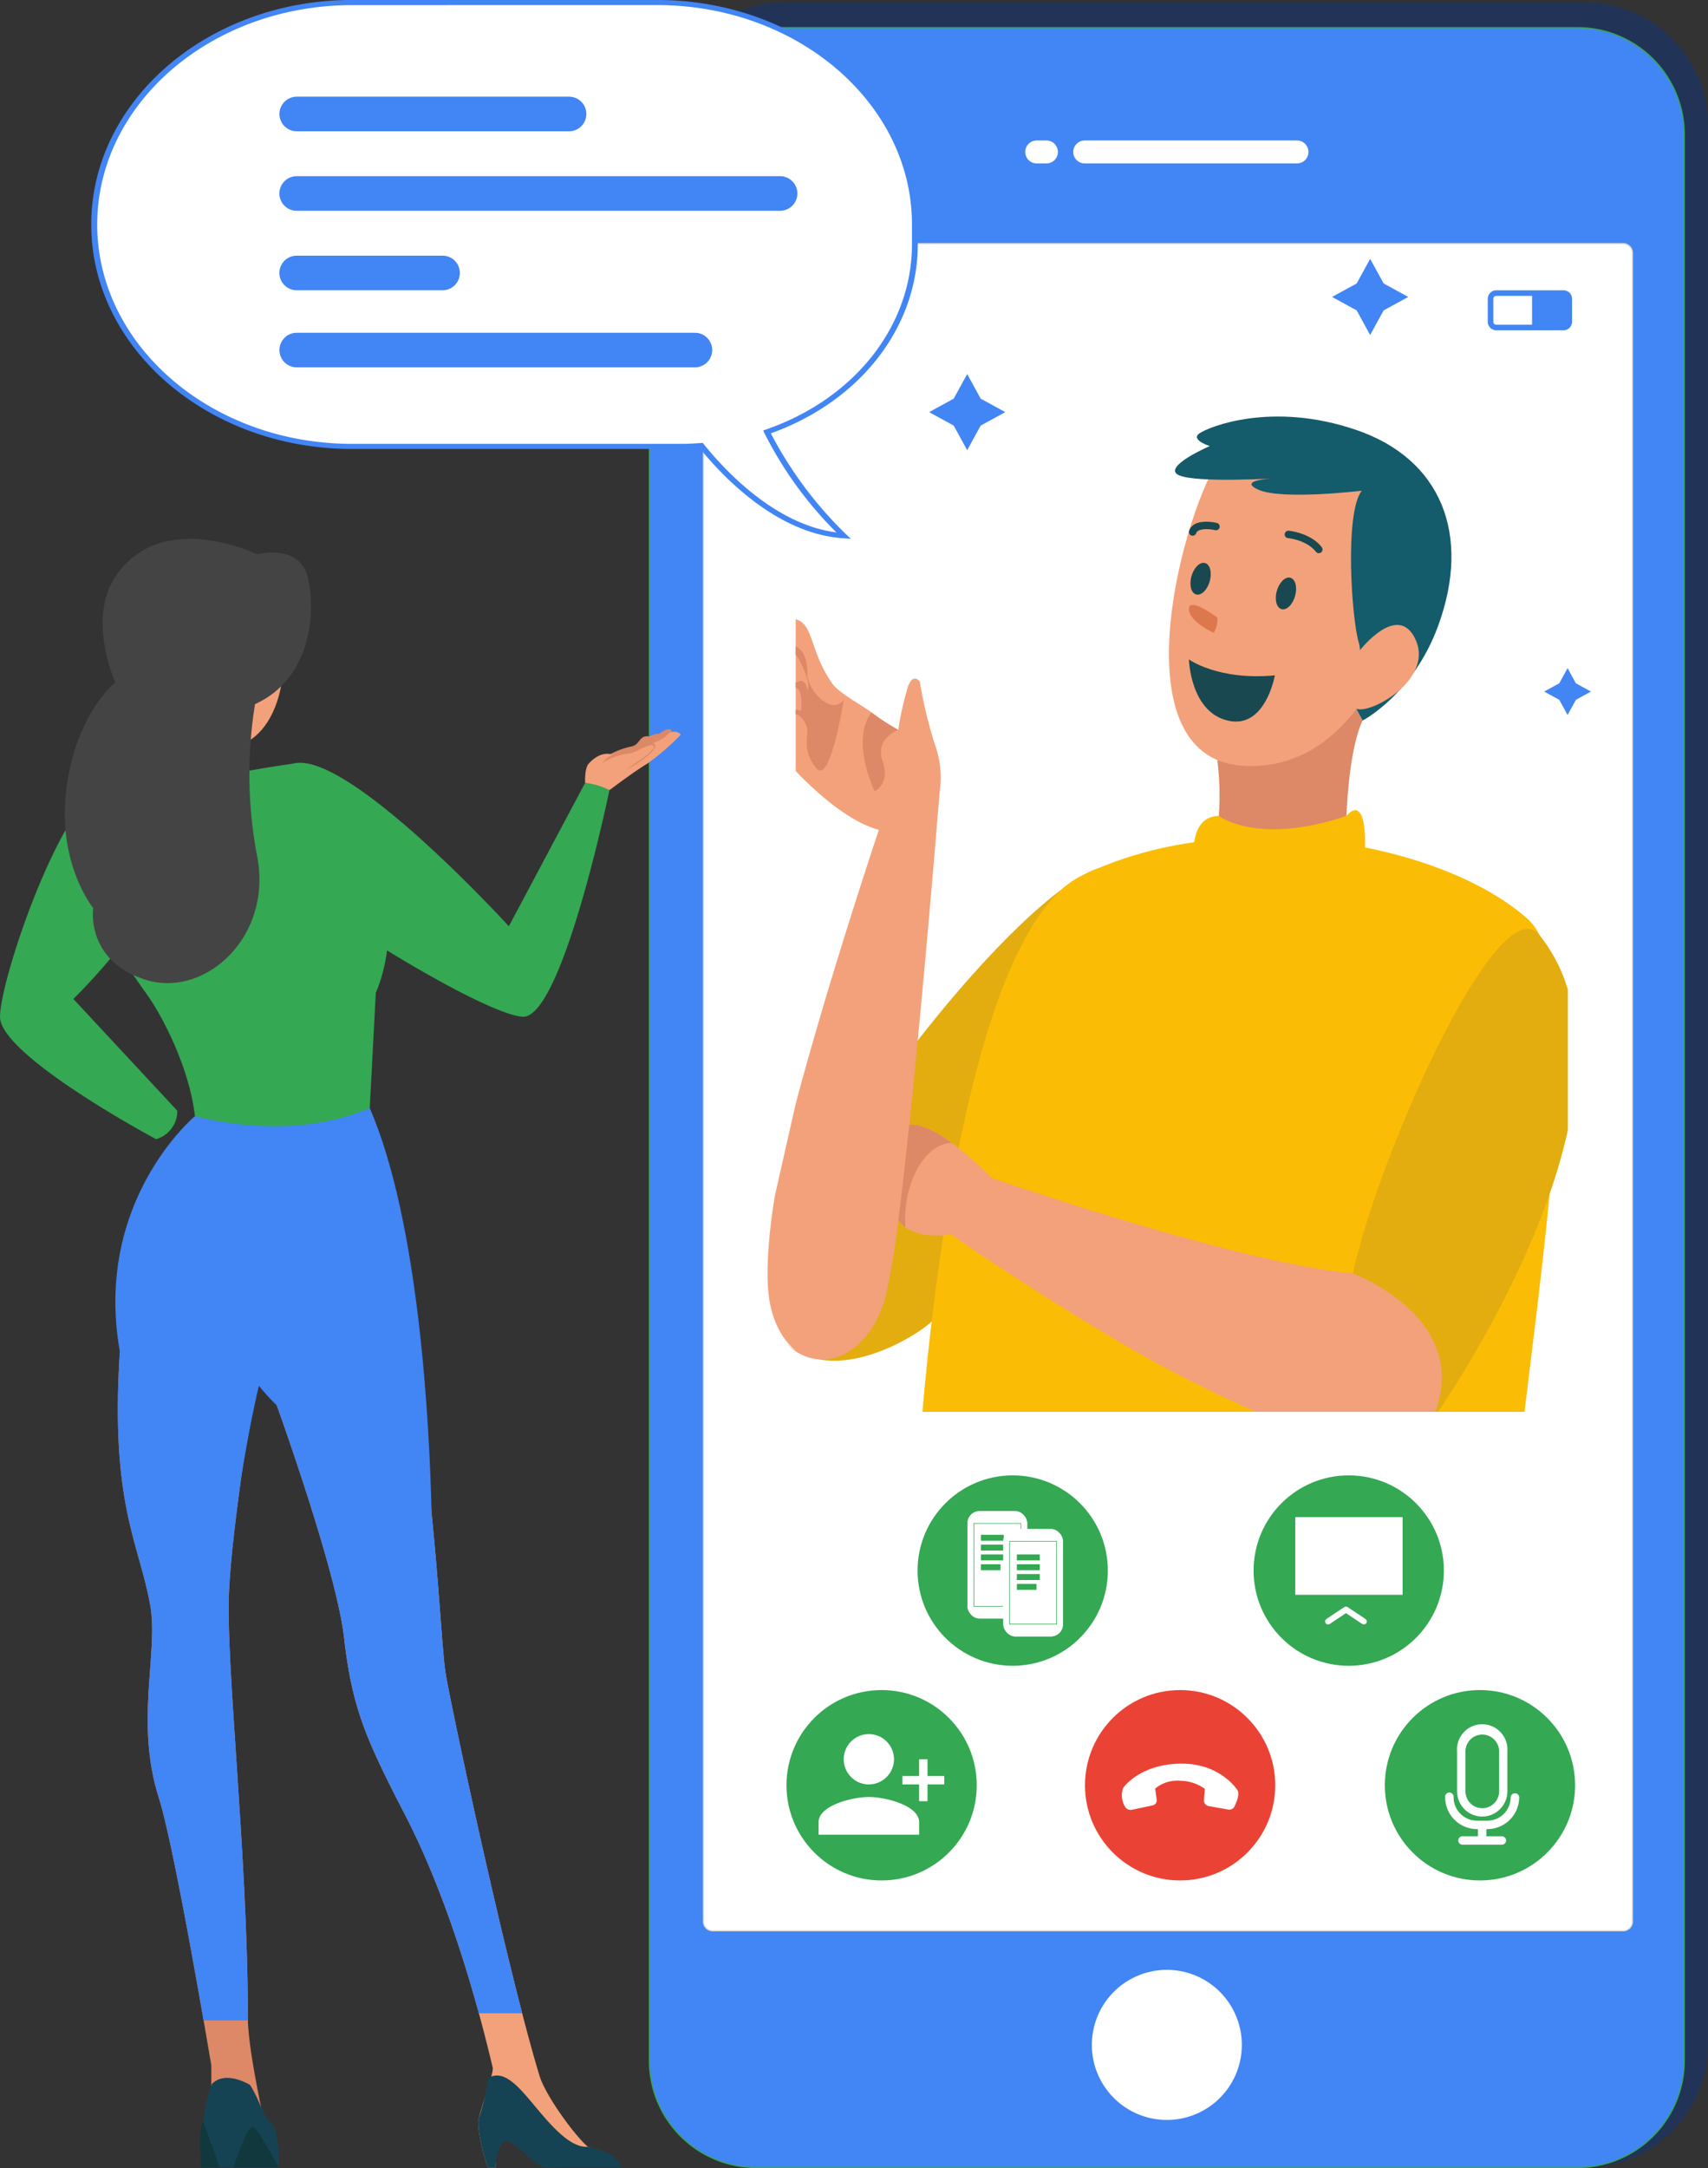 <svg xmlns="http://www.w3.org/2000/svg" width="286.62" height="363.566" viewBox="0 0 286.62 363.566">
  <rect x="0" y="0" width="286.62" height="363.566" fill="#333333" stroke="none"/>
  <g id="Group_6231" data-name="Group 6231" transform="translate(-10600.021 142.403)">
    <g id="Group_6228" data-name="Group 6228" transform="translate(-43 53)">
      <g id="Group_6225" data-name="Group 6225" transform="translate(-676 -103)">
        <g id="Group_6220" data-name="Group 6220" transform="translate(192.899 633)">
          <path id="Rectangle_1012" data-name="Rectangle 1012" d="M20.4,0H155.032a20.661,20.661,0,0,1,20.4,20.907V342.156a20.661,20.661,0,0,1-20.4,20.907H20.4A20.661,20.661,0,0,1,0,342.155V20.907A20.661,20.661,0,0,1,20.4,0Z" transform="translate(11237.306 -725)" fill="#213458"/>
          <path id="Path_11118" data-name="Path 11118" d="M17.915,0H155.743a17.916,17.916,0,0,1,17.916,17.916V340.908a17.915,17.915,0,0,1-17.915,17.915H17.915A17.915,17.915,0,0,1,0,340.908V17.915A17.915,17.915,0,0,1,17.915,0Z" transform="translate(11235.101 -720.761)" fill="#4285f4" stroke="#34a853" stroke-width="0.2"/>
          <path id="Path_11117" data-name="Path 11117" d="M1.568,0h152.76A1.568,1.568,0,0,1,155.9,1.568v279.8a1.568,1.568,0,0,1-1.568,1.568H1.568A1.568,1.568,0,0,1,0,281.363V1.568A1.568,1.568,0,0,1,1.568,0Z" transform="translate(11244.164 -684.558)" fill="#fff" stroke="#d5d5d5" stroke-width="0.2"/>
          <path id="Path_7953" data-name="Path 7953" d="M9.982,3.847A1.923,1.923,0,1,1,9.982,0H45.609a1.923,1.923,0,1,1,0,3.847ZM3.563,0a1.923,1.923,0,1,1,0,3.847H1.924A1.923,1.923,0,1,1,1.924,0Z" transform="translate(11298.163 -701.845)" fill="#fff" fill-rule="evenodd"/>
          <path id="Path_7954" data-name="Path 7954" d="M12.585,25.169A12.584,12.584,0,1,0,0,12.585,12.584,12.584,0,0,0,12.585,25.169Z" transform="translate(11309.346 -395.083)" fill="#fff" fill-rule="evenodd"/>
          <g id="Group_1705" data-name="Group 1705" transform="translate(11253.931 -677.197)">
            <path id="Path_7967" data-name="Path 7967" d="M.465.936A.468.468,0,1,1,.465,0H10.7a.468.468,0,0,1,0,.936Zm0,6.722a.466.466,0,0,1,0-.932H10.7a.466.466,0,0,1,0,.932Zm0-3.361a.468.468,0,1,1,0-.936H10.7a.468.468,0,0,1,0,.936Z" transform="translate(0.003 0)" fill="#4285f4" fill-rule="evenodd"/>
            <path id="Path_7968" data-name="Path 7968" d="M13.725.418ZM1.419.932H7.428V5.769H1.419a.471.471,0,0,1-.341-.142.479.479,0,0,1-.147-.341V1.419A.488.488,0,0,1,1.419.932ZM12.722,0H1.419A1.424,1.424,0,0,0,0,1.419V5.286A1.424,1.424,0,0,0,1.419,6.7h11.3a1.416,1.416,0,0,0,.971-.388l.032-.029a1.419,1.419,0,0,0,.416-1V1.419A1.422,1.422,0,0,0,12.722,0Z" transform="translate(121.857 0.477)" fill="#4285f4" fill-rule="evenodd"/>
          </g>
        </g>
        <g id="Group_6224" data-name="Group 6224" transform="translate(1521.388 1858)">
          <g id="Group_5691" data-name="Group 5691">
            <circle id="Ellipse_383" data-name="Ellipse 383" cx="15.964" cy="15.964" r="15.964" transform="translate(9979.705 -1667)" fill="#ea4335"/>
            <path id="Path_10758" data-name="Path 10758" d="M918.539,813.663s-2.731-4.482-9.319-4.509-9.594,3.553-9.929,4.127a3.741,3.741,0,0,0,.318,3.06,1.1,1.1,0,0,0,1.2.548l3.479-.742a.854.854,0,0,0,.66-.941l-.262-1.87a5.8,5.8,0,0,1,4.232-1.309,7.153,7.153,0,0,1,4.107,1.359l-.155,1.87a.954.954,0,0,0,.779,1.01l3.329.592a.954.954,0,0,0,1.016-.517C918.359,815.6,918.857,814.362,918.539,813.663Z" transform="translate(9086.794 -2463.813)" fill="#fff"/>
          </g>
          <g id="Group_5690" data-name="Group 5690" transform="translate(3)">
            <circle id="Ellipse_385" data-name="Ellipse 385" cx="15.964" cy="15.964" r="15.964" transform="translate(10027.023 -1667)" fill="#34a853"/>
            <path id="Path_10761" data-name="Path 10761" d="M991.176,821.808a4.234,4.234,0,0,0,4.234-4.234v-6.692a4.234,4.234,0,1,0-8.444,0v6.692a4.234,4.234,0,0,0,4.209,4.234Zm-2.8-10.919a2.826,2.826,0,1,1,5.652,0v6.692a2.825,2.825,0,1,1-5.651,0Z" transform="translate(9052.174 -2467.594)" fill="#fff"/>
            <path id="Path_10762" data-name="Path 10762" d="M992.287,822.568a5.347,5.347,0,0,0,5.335-5.335.713.713,0,0,0-1.424,0,3.922,3.922,0,0,1-3.91,3.922h-1.752a3.933,3.933,0,0,1-3.922-3.922.713.713,0,1,0-1.414,0,5.346,5.346,0,0,0,5.335,5.335h.169v1.2h-2.5a.712.712,0,1,0,0,1.413h6.408a.713.713,0,1,0,0-1.413h-2.5v-1.2Z" transform="translate(9051.945 -2466.251)" fill="#fff"/>
          </g>
          <g id="Group_5689" data-name="Group 5689" transform="translate(0 -0.612)">
            <circle id="Ellipse_383-2" data-name="Ellipse 383" cx="15.964" cy="15.964" r="15.964" transform="translate(9929.612 -1666.388)" fill="#34a853"/>
            <g id="Icon_ionic-md-person-add" data-name="Icon ionic-md-person-add" transform="translate(9935 -1659)">
              <path id="Path_13262" data-name="Path 13262" d="M16.311,12.936a4.218,4.218,0,1,1,4.218-4.218A4.23,4.23,0,0,1,16.311,12.936Zm0,2.109c2.794,0,8.436,1.424,8.436,4.218v2.109H7.875V19.263C7.875,16.469,13.517,15.045,16.311,15.045Z" transform="translate(-7.875 -4.5)" fill="#fff"/>
              <path id="Path_13263" data-name="Path 13263" d="M3.937,14.062V11.25H5.343v2.812H8.155v1.406H5.343V18.28H3.937V15.468H1.125V14.062Z" transform="translate(12.935 -7.032)" fill="#fff"/>
            </g>
          </g>
        </g>
        <g id="Group_1734" data-name="Group 1734" transform="translate(11450.828 -22.555)">
          <path id="Path_8078" data-name="Path 8078" d="M558.914,301.576s-6.418,31.131-14.348,52.954c-1.092,3.024-2.218,5.851-3.343,8.4-.5,1.092-.991,2.133-1.479,3.125-.051.118-.118.217-.168.32-.387.723-.739,1.428-1.126,2.083a30.254,30.254,0,0,1-1.882,2.956,42,42,0,0,1-5.36,6.081c-2.419,2.251-11.407,7.779-18.951,6.334a10.737,10.737,0,0,1-3.881-1.479V361.385a236.707,236.707,0,0,1,20.477-31c8.786-11.257,17.64-20.547,24.31-25.469a30.252,30.252,0,0,1,3.881-2.5c0-.017,0-.017.017-.017A15.392,15.392,0,0,1,558.914,301.576Z" transform="translate(-506.664 -225.737)" fill="#e3ad10"/>
          <path id="Path_8079" data-name="Path 8079" d="M626.276,358.275c-1.142,12.113-2.806,24.965-4.2,36.491H521.039c.168-1.865.353-4,.6-6.367.254-2.672.573-5.611.958-8.77.542-4.62,1.211-9.66,2.035-14.9.065-.5.134-1.008.235-1.517.085-.6.185-1.209.286-1.815.555-3.444,1.176-6.934,1.882-10.416,4.148-20.866,10.684-41.211,20.715-46.117.84-.4,1.7-.806,2.552-1.159a65.342,65.342,0,0,1,16.349-4.452c1.227-.185,2.451-.32,3.684-.454a87.518,87.518,0,0,1,21.722.758c1.107.168,2.2.37,3.276.571,11.24,2.234,21.116,6.519,27.267,11.978a8.807,8.807,0,0,1,2,2.722l.033.034C628.494,322.473,628.039,339.491,626.276,358.275Z" transform="translate(-498.055 -227.864)" fill="#fbbc05"/>
          <g id="Group_1732" data-name="Group 1732" transform="translate(64.356 0)">
            <path id="Path_8080" data-name="Path 8080" d="M551.007,294.226a48.224,48.224,0,0,1-1.265,18.44s5.083,8.171,22.8-.225c0,0-.475-17.635,2.831-24.846l-1.072-2C564.741,297.343,551.007,294.226,551.007,294.226Z" transform="translate(-542.893 -236.603)" fill="#d86"/>
            <path id="Path_8081" data-name="Path 8081" d="M553.894,262.395c7.246-11.761,33.586,6.515,32.965,15.5s-7.77,36.381-28.239,35.694C537.206,312.874,547.312,273.079,553.894,262.395Z" transform="translate(-545.665 -254.984)" fill="#f3a17a"/>
            <path id="Path_8082" data-name="Path 8082" d="M559.584,275.568c-.4,1.456-1.416,2.461-2.267,2.245s-1.218-1.574-.818-3.034,1.415-2.463,2.266-2.245S559.981,274.11,559.584,275.568Z" transform="translate(-538.407 -245.506)" fill="#1a4850"/>
            <path id="Path_8083" data-name="Path 8083" d="M551.057,274.1c-.4,1.456-1.415,2.463-2.267,2.246s-1.218-1.576-.817-3.034,1.415-2.463,2.267-2.246S551.457,272.639,551.057,274.1Z" transform="translate(-544.205 -246.506)" fill="#1a4850"/>
            <g id="Group_1730" data-name="Group 1730" transform="translate(19.419 19.15)">
              <path id="Path_8085" data-name="Path 8085" d="M562.953,271.6a.62.62,0,0,1-.492-.241c-1.531-1.974-4.642-2.285-4.674-2.286a.623.623,0,0,1-.561-.677.637.637,0,0,1,.677-.563c.15.015,3.684.37,5.541,2.764a.621.621,0,0,1-.491,1Z" transform="translate(-557.224 -267.834)" fill="#1a4850"/>
            </g>
            <g id="Group_1731" data-name="Group 1731" transform="translate(3.352 17.64)">
              <path id="Path_8086" data-name="Path 8086" d="M548.283,269.281a.593.593,0,0,1-.2-.034.624.624,0,0,1-.388-.791c.742-2.167,4.232-1.415,4.628-1.324a.622.622,0,1,1-.282,1.211c-.906-.21-2.868-.358-3.169.518A.625.625,0,0,1,548.283,269.281Z" transform="translate(-547.66 -266.933)" fill="#1a4850"/>
            </g>
            <path id="Path_8087" data-name="Path 8087" d="M547.66,280.678s4.875,3.561,14.419,2.676c0,0-1.569,9.076-7.9,7.584C547.873,289.455,547.66,280.678,547.66,280.678Z" transform="translate(-544.309 -239.949)" fill="#1a4850"/>
            <path id="Path_8088" data-name="Path 8088" d="M548.462,276.231s-4.748-3.538-4.758-1.415,4.158,3.972,4.158,3.972A4.014,4.014,0,0,0,548.462,276.231Z" transform="translate(-540.351 -242.536)" fill="#dd774e"/>
            <path id="Path_8089" data-name="Path 8089" d="M577.595,268.876s-13.4,1.611-17.356-.18,3.677-1.94,3.677-1.94-14.15.885-17.024-.494,5.2-4.875,5.2-4.875-3.285-1.041-1.727-2.13,12.134-5.424,26.338-.568S596.061,276.216,590.4,291.6c-4.225,11.463-12.654,15.818-12.654,15.818l-1.072-2s1.3-8.246.424-11.108C575.932,290.525,574.673,272.724,577.595,268.876Z" transform="translate(-545.252 -256.434)" fill="#145b6b"/>
            <path id="Path_8090" data-name="Path 8090" d="M565.41,281.433s6.43-8.247,9.342-1.625-7.623,12.481-10.019,11.474S565.41,281.433,565.41,281.433Z" transform="translate(-533.32 -242.289)" fill="#f3a17a"/>
          </g>
          <path id="Path_8091" data-name="Path 8091" d="M600.414,317.738v23.6a94.637,94.637,0,0,1-3.075,10.718c-5.729,16.431-15.187,31.3-18.683,36.491h-5.494c-4.62-2.806-11.24-9.055-9.19-21.2v-.017c.1-.622.235-1.277.387-1.983.168-.84.387-1.733.622-2.654l.05-.2c.252-.991.542-2.032.84-3.108,6.233-21.487,23.537-58.465,29.787-50.77l.034.034A27.17,27.17,0,0,1,600.414,317.738Z" transform="translate(-469.119 -221.655)" fill="#e3ad10"/>
          <path id="Path_8092" data-name="Path 8092" d="M609.534,375.269H579.476a211.062,211.062,0,0,1-20.328-10.215l-.017-.017c-9.039-5.107-24.394-14.919-30.8-19.522,0,0-4.7.94-7.712-1.192a5.55,5.55,0,0,1-1.192-1.159c-2.437-3.225-3.462-15.725,1.848-16.044,2.05-.118,4.687,1.293,7.106,3.041a55.248,55.248,0,0,1,6.754,5.913c.857.3,1.95.65,3.259,1.092,9.005,3.024,28.074,9.156,43.865,12.617.6.134,1.192.269,1.8.387h.017a113.261,113.261,0,0,0,11.66,1.9,30.409,30.409,0,0,1,4.049,1.983v.017C605.2,357.191,613.667,364.1,609.534,375.269Z" transform="translate(-500.499 -208.372)" fill="#f3a17a"/>
          <path id="Path_8093" data-name="Path 8093" d="M552.351,296.684s6.463,5.042,21.429,0c0,0,4.536-6.013,2.7,12.115,0,0-10.3,9.1-27.177,1.537C549.3,310.336,545.188,296.89,552.351,296.684Z" transform="translate(-479.635 -229.714)" fill="#fbbc05"/>
          <path id="Path_8094" data-name="Path 8094" d="M528.389,330.16c-4.906.217-8.279,7.5-7.762,14.162a5.547,5.547,0,0,1-1.192-1.159c-2.437-3.225-3.462-15.725,1.848-16.044C523.331,327,525.969,328.412,528.389,330.16Z" transform="translate(-500.499 -208.372)" fill="#d86"/>
          <path id="Path_8095" data-name="Path 8095" d="M533.231,293.836v.1c-.134,1.58-1.714,21.438-3.684,41.712-.454,4.754-.924,9.525-1.408,14.1-.622,5.851-1.243,11.358-1.848,16.044a119.587,119.587,0,0,1-2.149,12.841c-1.9,6.888-6.569,10.819-11.189,10.467a7.959,7.959,0,0,1-3.881-1.361,10.306,10.306,0,0,1-1.714-1.445,10.433,10.433,0,0,0,1.714,1.327s-3.617-2.484-4.487-8.988,1.009-17.03,1.009-17.03l3.478-15.329c4.855-18.245,11.391-38.237,13.961-45.965.705-2.1,1.109-3.292,1.109-3.292Z" transform="translate(-507.358 -231.001)" fill="#f3a17a"/>
          <g id="Group_1733" data-name="Group 1733" transform="translate(1.712 34.007)">
            <path id="Path_8096" data-name="Path 8096" d="M532.538,305.607a7.655,7.655,0,0,1-6.215,6.553,8.276,8.276,0,0,1-3.982-.185c-5.309-1.408-11.051-6.826-13.961-9.859V276.676c3.041.758,2.335,5.376,6.166,10.8,1.126,1.58,4.856,3.528,6.569,4.821a34.6,34.6,0,0,0,3.105,2.117c.823.5,1.378.806,1.378.806v-.017a48.622,48.622,0,0,1,1.647-7.308c.891-2.335,1.965-.772,1.965-.772a73.455,73.455,0,0,0,2.52,10.5,16.267,16.267,0,0,1,.808,7.981Z" transform="translate(-508.376 -276.676)" fill="#f3a17a"/>
            <path id="Path_8097" data-name="Path 8097" d="M516.427,288.358s-2.218,14.41-4.586,11.425c-2.384-2.99-1.378-5.04-1.5-6.485a3.984,3.984,0,0,0-1.58-2.5.615.615,0,0,0-.387.067v-.873a2.247,2.247,0,0,1,.907.2A8.237,8.237,0,0,0,509.1,287a.988.988,0,0,0-.723-.672v-.891a2.616,2.616,0,0,1,.772-.252c1.294-.217,1.092,2.436,1.327,1.126.252-1.294-1.394-4.72-1.95-5.393l-.152-.152v-1.378a.584.584,0,0,1,.37.152c.857.65,1.625,1.848,1.58,4.435C510.278,286.543,514.31,291.113,516.427,288.358Z" transform="translate(-508.376 -274.833)" fill="#d86"/>
            <path id="Path_8098" data-name="Path 8098" d="M521.037,288.9s-3.976,1.381-2.633,5.22-1.332,5.055-1.332,5.055-4.117-8.476-.521-13.2h.009A40.63,40.63,0,0,0,521.037,288.9Z" transform="translate(-503.82 -270.353)" fill="#d86"/>
          </g>
        </g>
      </g>
      <g id="Group_4803" data-name="Group 4803" transform="translate(10643.021 -105.045)">
        <g id="Group_1736" data-name="Group 1736" transform="translate(98.179 31.916)">
          <path id="Path_8103" data-name="Path 8103" d="M483.193,212.888a13.266,13.266,0,0,1,4.758-2.149c1.572-.214,1.438-1.487,2.533-1.735a2.128,2.128,0,0,1,.744,0,3.851,3.851,0,0,1,1.239-.446l.3.049s1.269-.982,1.885-.793c1.19.363-1.736,3.024-3.769,4.413S483.193,212.888,483.193,212.888Z" transform="translate(-480.409 -207.79)" fill="#d86"/>
          <path id="Path_8104" data-name="Path 8104" d="M480.86,216.744s-.113-2.436.595-3.216c2.183-2.4,4.025-1.5,4.025-1.5a15.111,15.111,0,0,0,2.818-.5c1.578-.51,5.356-1.689,6.4-2.875a1.5,1.5,0,0,1,2.231,0,40.167,40.167,0,0,1-5.653,4.878c-2.083,1.22-6.328,4.43-6.328,4.43Z" transform="translate(-480.853 -207.736)" fill="#f3a17a"/>
          <path id="Path_8105" data-name="Path 8105" d="M487.308,214.217s1.689-1.289,2.628-1.835a10.152,10.152,0,0,0,2.034-1.834s.2-.794-1.141-.3-1.982,1.09-3.173,1.239-3.868.9-4.463,1.835c0,0,.893-2.181,4.66-2.133,0,0,3.443-1.636,4.126-1.339S491.92,211.688,487.308,214.217Z" transform="translate(-480.409 -207.402)" fill="#d86"/>
        </g>
        <path id="Path_8106" data-name="Path 8106" d="M417.717,215.015c-7.953-.335-19.358,33.088-19.358,39.626s26.183,20.523,26.183,20.523a4.9,4.9,0,0,0,3.57-4.765l-17.437-18.74s12.479-12.261,11.982-17.139S417.717,215.015,417.717,215.015Z" transform="translate(-398.359 -174.499)" fill="#34a853"/>
        <path id="Path_8107" data-name="Path 8107" d="M482.491,433.885a14.8,14.8,0,0,1-2.1-2.74,5.035,5.035,0,0,0-4.989-2.114c-1.015.886-1.178,4.928-1.206,5.88H472.92c-.444-1.137-1.991-6.352-1.523-8.3.389-1.57,1.563-5.2,2.072-6.938a5.779,5.779,0,0,0,.282-1.407c-1.418-5.936-6.289-26.2-14.755-42.53-6.725-12.97-8.893-18.126-10.225-29.755s-11.934-40.7-11.934-40.7,14.889-40.434,21.02-15.288,6.953,55.988,7.982,62.145,10.247,49.3,15.733,67.378c1.046,3.448,6.133,10.307,8.115,11.91a.149.149,0,0,0,.051.02,7.256,7.256,0,0,1,2.637,1.4,5.751,5.751,0,0,1,.943,1.046Z" transform="translate(-391.043 -161.81)" fill="#f3a17a"/>
        <path id="Path_8108" data-name="Path 8108" d="M415.309,295.484c-1.642,25.634,3.216,31.99,5.1,42.531,1.427,7.973-2.634,19.527,1.463,32.37,2.727,8.551,8.787,44.8,8.787,44.8v15.049h10.131s-3.991-16.655-3.991-22.915c0-27.021-3.728-59.235-3.173-71.482.537-11.973,4.56-35.571,4.56-35.571Z" transform="translate(-395.2 -159.199)" fill="#d86"/>
        <path id="Path_8109" data-name="Path 8109" d="M416.462,328.2h0c1.256,6.51,3.037,10.864,4.018,16.341,1.427,7.973-2.634,19.527,1.463,32.37,1.939,6.079,5.561,26.152,7.493,37.253h7.437c0-.1-.006-.214-.006-.314,0-27.021-3.728-59.235-3.173-71.482.23-5.163,1.113-12.487,2.038-19.149,0-.032,3.54-22.777,6.33-24.43,1.681-1,15.254-37.621,15.254-37.621l-29.338,1.365s-17.089,14.2-12.6,39.477c0,0-.018.259-.041.713C414.619,314.62,415.323,322.3,416.462,328.2Z" transform="translate(-395.267 -165.724)" fill="#4285f4"/>
        <g id="Group_1737" data-name="Group 1737" transform="translate(19.776 2.591)">
          <path id="Path_8110" data-name="Path 8110" d="M420.63,184.531s17.385-5.821,20.886,6.419-.037,25.031-9.395,24.722C420.582,215.289,407.126,191.417,420.63,184.531Z" transform="translate(-414.976 -183.148)" fill="#f3a17a"/>
          <path id="Path_8111" data-name="Path 8111" d="M433.061,211.372s-.746,3.563,1.506,5.515c0,0,1.52,1.522-.787,3.091-7.236,4.921-15-.537-15-.537A28.187,28.187,0,0,0,419.264,204C420.727,204.965,425.318,203.274,433.061,211.372Z" transform="translate(-414.253 -179.184)" fill="#d86"/>
        </g>
        <path id="Path_8112" data-name="Path 8112" d="M426.765,412.848c-.255-2.149.3-5.891.3-7.7a26.042,26.042,0,0,1,1.458-6.294c2.325-2.4,6.4.149,6.4.149,1.814,2.857,2.06,5.12,3.639,6.511,1.114.981,1.228,5.412,1.2,7.34Z" transform="translate(-392.971 -139.744)" fill="#164353"/>
        <path id="Path_8113" data-name="Path 8113" d="M427.093,403.97l2.8,7.7h2.232s2.379-7.1,3.273-6.831,4.4,6.831,4.4,6.831h-13S426.078,405.8,427.093,403.97Z" transform="translate(-393 -138.574)" fill="#11393d"/>
        <path id="Path_8114" data-name="Path 8114" d="M480,412.973c-5.351-20.59-11.973-51.762-12.836-56.925-.556-3.336-1.053-13.925-2.366-26.925-.344-14.824-2.052-48.716-10.377-67.956l-19.6.46c.794,15.278-14.02,31.767,4.017,49.436,2.349,6.6,10.131,28.975,11.262,38.83,1.333,11.629,3.5,16.784,10.225,29.755,5.821,11.229,9.942,24.316,12.41,33.326Z" transform="translate(-392.373 -165.724)" fill="#4285f4"/>
        <path id="Path_8115" data-name="Path 8115" d="M476.983,412.908c-1.09,0-3.2-2.273-4.675-3.421a3.75,3.75,0,0,0-2.18-1.027c-1.016.886-1.414,3.5-1.441,4.448h-1.275c-.444-1.137-1.991-6.352-1.523-8.3a36.193,36.193,0,0,0,1.569-6.71c3.985-2.267,7.4,5.405,12.535,9.726,2.579,2.172,4.18,1.8,4.18,1.8a.314.314,0,0,0,.051.02,13.991,13.991,0,0,1,3.174.989,5.057,5.057,0,0,1,2.46,2.481Z" transform="translate(-385.535 -139.806)" fill="#164353"/>
        <path id="Path_8116" data-name="Path 8116" d="M445.516,212.655s-8.033,1.051-17.115,3.156-12.861-3.424-17.5,2.429c-6.97,8.787,4.369,24.986,10.333,33.38,2.226,3.129,6.918,11.809,7.867,20.136,0,0,15.753,4.576,29.338-1.365l1.014-19.326S469.7,229.651,445.516,212.655Z" transform="translate(-396.39 -174.947)" fill="#34a853"/>
        <path id="Path_8117" data-name="Path 8117" d="M440.329,212.68c-6.213,1.778-5.323,15,0,20.233s31.812,21.6,38.5,22.2,14.643-38,14.643-38a11.382,11.382,0,0,0-4.085-1.214l-12.794,24.039S449.364,210.1,440.329,212.68Z" transform="translate(-391.203 -174.973)" fill="#34a853"/>
        <path id="Path_8118" data-name="Path 8118" d="M439.764,183.562s7.03-1.878,8.48,3.767.7,17.065-8.826,21.355a73.551,73.551,0,0,0,.345,25.481c2.678,13.555-8.826,23.968-18.843,20.7s-8.65-11.982-8.65-11.982-6.159-7.5-4.491-20.119,8.2-17.733,8.2-17.733-4.8-10.474,0-17.7C423.7,175.717,439.764,183.562,439.764,183.562Z" transform="translate(-396.622 -180.971)" fill="#444"/>
      </g>
      <g id="Group_6226" data-name="Group 6226" transform="translate(844.387 1758)">
        <g id="Group_5720" data-name="Group 5720">
          <circle id="Ellipse_383-3" data-name="Ellipse 383" cx="15.964" cy="15.964" r="15.964" transform="translate(9952.612 -1706)" fill="#34a853"/>
          <g id="Group_5718" data-name="Group 5718" transform="translate(-219.233 -40.203)">
            <g id="Group_5715" data-name="Group 5715" transform="translate(10180 -1660)">
              <g id="Rectangle_1312" data-name="Rectangle 1312" transform="translate(0.233 0.203)" fill="#fff" stroke="#fff" stroke-width="0.2">
                <rect width="10" height="18" rx="2" stroke="none"/>
                <rect x="0.1" y="0.1" width="9.8" height="17.8" rx="1.9" fill="none"/>
              </g>
              <g id="Rectangle_1313" data-name="Rectangle 1313" transform="translate(1.233 2.203)" fill="#fff" stroke="#34a853" stroke-width="0.1">
                <rect width="8" height="14" stroke="none"/>
                <rect x="0.05" y="0.05" width="7.9" height="13.9" fill="none"/>
              </g>
              <g id="Group_5714" data-name="Group 5714" transform="translate(2.47 4.666)">
                <line id="Line_291" data-name="Line 291" x2="3.842" fill="none" stroke="#34a853" stroke-width="1"/>
                <line id="Line_292" data-name="Line 292" x2="3.842" transform="translate(0 1.647)" fill="none" stroke="#34a853" stroke-width="1"/>
                <line id="Line_293" data-name="Line 293" x2="3.842" transform="translate(0 3.293)" fill="none" stroke="#34a853" stroke-width="1"/>
                <line id="Line_294" data-name="Line 294" x2="3.293" transform="translate(0 4.94)" fill="none" stroke="#34a853" stroke-width="1"/>
              </g>
            </g>
            <g id="Group_5716" data-name="Group 5716" transform="translate(10186.038 -1656.707)">
              <g id="Rectangle_1312-2" data-name="Rectangle 1312" transform="translate(0.195 -0.09)" fill="#fff" stroke="#fff" stroke-width="0.2">
                <rect width="10" height="18" rx="2" stroke="none"/>
                <rect x="0.1" y="0.1" width="9.8" height="17.8" rx="1.9" fill="none"/>
              </g>
              <g id="Rectangle_1313-2" data-name="Rectangle 1313" transform="translate(1.195 1.91)" fill="#fff" stroke="#34a853" stroke-width="0.1">
                <rect width="8" height="14" stroke="none"/>
                <rect x="0.05" y="0.05" width="7.9" height="13.9" fill="none"/>
              </g>
              <g id="Group_5714-2" data-name="Group 5714" transform="translate(2.47 4.666)">
                <line id="Line_291-2" data-name="Line 291" x2="3.842" fill="none" stroke="#34a853" stroke-width="1"/>
                <line id="Line_292-2" data-name="Line 292" x2="3.842" transform="translate(0 1.647)" fill="none" stroke="#34a853" stroke-width="1"/>
                <line id="Line_293-2" data-name="Line 293" x2="3.842" transform="translate(0 3.293)" fill="none" stroke="#34a853" stroke-width="1"/>
                <line id="Line_294-2" data-name="Line 294" x2="3.293" transform="translate(0 4.94)" fill="none" stroke="#34a853" stroke-width="1"/>
              </g>
            </g>
          </g>
        </g>
        <g id="Group_5722" data-name="Group 5722">
          <circle id="Ellipse_383-4" data-name="Ellipse 383" cx="15.964" cy="15.964" r="15.964" transform="translate(10009 -1706)" fill="#34a853"/>
          <g id="Group_5721" data-name="Group 5721" transform="translate(0 1)">
            <g id="Group_5719" data-name="Group 5719" transform="translate(0 2)">
              <path id="Union_11" data-name="Union 11" d="M3,4,6,6ZM3,4V4L0,6Z" transform="translate(10021.5 -1690.5)" fill="none" stroke="#fff" stroke-linecap="round" stroke-linejoin="round" stroke-width="1"/>
            </g>
            <g id="Rectangle_1314" data-name="Rectangle 1314" transform="translate(10016 -1700)" fill="#fff" stroke="#fff" stroke-width="1">
              <rect width="18" height="13" stroke="none"/>
              <rect x="0.5" y="0.5" width="17" height="12" fill="none"/>
            </g>
          </g>
        </g>
      </g>
      <g id="Group_6227" data-name="Group 6227" transform="translate(2854 -412)">
        <g id="Group_2314" data-name="Group 2314" transform="translate(7804.332 216.597)">
          <path id="Path_9093" data-name="Path 9093" d="M1606.75,692.687h-51.188c-23.79,0-43.257,16.747-43.257,37.215s19.467,37.215,43.257,37.215h55.032c1.2,0,2.394-.054,3.573-.146,3.694,4.619,12.776,14.409,23.9,15.116,0,0-8.739-8.232-12.859-17.411,14.5-5.021,24.809-17.257,24.809-31.475v-3.308C1650.015,709.434,1630.55,692.687,1606.75,692.687Z" transform="translate(-1511.809 -692.257)" fill="#fff"/>
          <path id="Path_9094" data-name="Path 9094" d="M1638.176,782.643c-11.268-.716-20.5-10.62-24.107-15.1-1.167.083-2.263.127-3.327.127H1555.71c-24.128,0-43.758-16.888-43.758-37.647s19.631-37.647,43.758-37.647H1606.9c24.128,0,43.758,16.888,43.758,37.647v3.308c0,13.937-9.665,26.339-24.662,31.714a65.816,65.816,0,0,0,12.581,16.888l.85.8Zm-82.464-89.4c-23.576,0-42.757,16.5-42.757,36.784s19.181,36.785,42.757,36.785h55.032c1.125,0,2.281-.047,3.527-.145l.291-.023.174.209c3.271,4.091,11.818,13.474,22.265,14.809a64,64,0,0,1-12.105-16.7l-.174-.4.458-.158c14.879-5.152,24.5-17.352,24.5-31.076v-3.308c0-20.284-19.181-36.784-42.757-36.784Z" transform="translate(-1511.952 -692.381)" fill="#4285f4"/>
        </g>
        <g id="Group_2315" data-name="Group 2315" transform="translate(7835.908 232.808)">
          <path id="Path_9095" data-name="Path 9095" d="M1583.005,709.709h-45.7a2.9,2.9,0,0,1,0-5.8h45.7a2.9,2.9,0,1,1,0,5.8Z" transform="translate(-1534.397 -703.906)" fill="#4285f4"/>
          <path id="Path_9096" data-name="Path 9096" d="M1618.423,719.185H1537.3a2.9,2.9,0,1,1,0-5.8h81.12a2.9,2.9,0,1,1,0,5.8Z" transform="translate(-1534.401 -700.052)" fill="#4285f4"/>
          <path id="Path_9097" data-name="Path 9097" d="M1604.126,737.852h-66.819a2.9,2.9,0,1,1,0-5.8h66.819a2.9,2.9,0,1,1,0,5.8Z" transform="translate(-1534.399 -692.462)" fill="#4285f4"/>
          <path id="Path_9098" data-name="Path 9098" d="M1561.785,728.661H1537.3a2.9,2.9,0,0,1,0-5.8h24.481a2.9,2.9,0,1,1,0,5.8Z" transform="translate(-1534.401 -696.199)" fill="#4285f4"/>
        </g>
      </g>
    </g>
    <path id="Path_13828" data-name="Path 13828" d="M312.954,74.582l-2.26,4.13-4.13,2.26,4.13,2.257,2.26,4.13,2.26-4.13,4.13-2.257-4.13-2.26Z" transform="translate(10516.992 -173.582)" fill="#4285f4"/>
    <path id="Path_13829" data-name="Path 13829" d="M138.984,170.269l-2.26,4.13-4.13,2.26,4.13,2.257,2.26,4.13,2.26-4.13,4.13-2.257-4.13-2.26Z" transform="translate(10623.342 -249.953)" fill="#4285f4"/>
    <path id="Path_13830" data-name="Path 13830" d="M327.536,90.357l-1.39,2.54-2.535,1.387,2.535,1.388,1.39,2.537,1.39-2.537,2.535-1.388L328.926,92.9Z" transform="translate(10535.542 -120.72)" fill="#4285f4"/>
  </g>
</svg>
